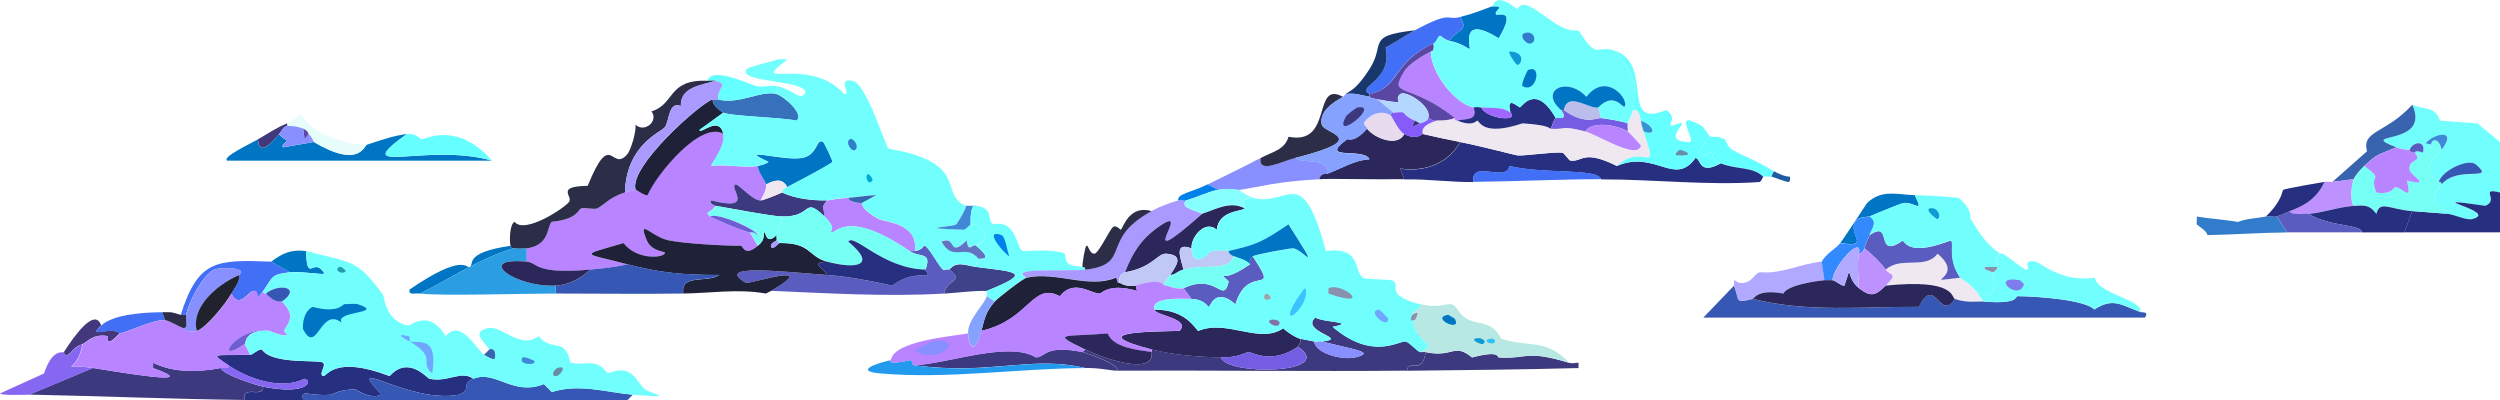 <?xml version="1.0" encoding="UTF-8"?><svg id="Layer_2" xmlns="http://www.w3.org/2000/svg" viewBox="0 0 251.58 40.3"><g id="Layer_1-2"><path d="m172.09,13.75c.07.04.82-.1,1.47.27.1.06.24.74.8,1.07,1.04.61,2.2.95,4.15,2.14l-.27.54c-.27.02-.54-.02-.8,0-1.14-1.06-2.54-.66-4.28-1.34-1.13-.44-.72-.98-.94-1.07-.16-.07-2.72,1.46-.13-1.61Z" fill="#6ff" stroke-width="0"/><path d="m180.12,17.77s.1.48-.13.54c-.2.04-1.65-.54-1.74-.54l.27-.54c.33.2,1.19.59,1.61.54Z" fill="#1f5b9e" stroke-width="0"/><path d="m228.03,21.78c.33-.06.77.08,1.07,0l1.07,1.61c-2.69.02-5.35.22-8.03.27-.06-.44-1.03-1-1.07-1.07-.05-.09.03-.49,0-.8,1.08.19,2.96.33,4.15.54.82-.33,1.88-.37,2.81-.54Z" fill="#327ccb" stroke-width="0"/><path d="m251.58,14.29c0,1.7,0,3.39,0,5.09-2.16-.53-.02.74-1.47,1.34-7.48-1.09,1.67.59-1.34,1.34-.6.15-1.8-.47-2.54-.54-.21-.94-2.42-.67-.54-2.94,1.63-1.97,5.54-.2,3.48-2.01-.77-.68-3.42.6-3.75,1.74-2.19-1.3-.1-2.73.27-3.21,1.67-2.16-.68-1.71-1.61-.67l.54.13c-.28.38-.28,1.61-.8.8.36-1.23-.96-1.2-1.34-.27-.36-.08-.57.02-1.34-.27-4.24-1.62,3.57,0,1.61-4.28,1.41.59,2.2.08,2.81,1.61l3.75.27,2.27,1.87Z" fill="#71fffd" stroke-width="0"/><path d="m251.58,19.37c0,1.34,0,2.68,0,4.01h-9.63l.8-2.14c1.16.1,2.31.17,3.48.27.74.06,1.94.68,2.54.54,3.01-.75-6.14-2.42,1.34-1.34,1.45-.6-.69-1.87,1.47-1.34Z" fill="#272f80" stroke-width="0"/><path d="m241.14,14.82c-1.73.77-1.87.57-3.21,1.87-.34.33-.91.94-1.07,1.34l-2.14.27,3.48-3.08c-.58-2.1,1.9-1.77,4.55-4.68,1.96,4.28-5.84,2.67-1.61,4.28Z" fill="#3863ae" stroke-width="0"/><path d="m236.86,18.03c-.22.54-.4,2.15,0,2.68-1.48.1-3.05.68-4.55.8-.84.07-1.93.09-1.87-.27,1.65-.61,2.75-1.38,3.48-2.94.26-.04.54.02.8,0l2.14-.27Z" fill="#bd92ff" stroke-width="0"/><path d="m233.92,18.3c-.73,1.57-1.83,2.33-3.48,2.94-.48.18-.75.39-1.34.54-.3.08-.74-.06-1.07,0,1.68-1.63,1.61-2.59,1.74-2.68.18-.11,3.57-.71,4.15-.8Z" fill="#272f80" stroke-width="0"/><path d="m245.69,15.09c-.37.48-2.45,1.91-.27,3.21.05.03.3-.06.27.27-1.88,2.28.32,2,.54,2.94-1.17-.1-2.32-.17-3.48-.27-2.35-.2-3.26-1.11-3.61.27-.69-.92-1.17-.87-2.27-.8-.4-.53-.22-2.13,0-2.68.16-.39.73-1.01,1.07-1.34,2.13,1.63.37.61,1.2,2.68,1.54.25,1.78-.53,1.87-.54.75-.07,1.79,1.7,1.2-.67,2.68.63.35-.49.27-1.07-.16-1.17,1.33-.71.54-1.74.04,0-.1-.32.8,0,.53.81.53-.42.8-.8.25-.9,1.01-.29,1.07.54Z" fill="#76fff4" stroke-width="0"/><path d="m242.48,15.09s-.21.17.54.27c.8,1.03-.7.57-.54,1.74.08.58,2.41,1.7-.27,1.07.59,2.37-.45.6-1.2.67-.1,0-.33.78-1.87.54-.83-2.07.92-1.05-1.2-2.68,1.35-1.3,1.48-1.1,3.21-1.87.77.29.98.19,1.34.27Z" fill="#b984ff" stroke-width="0"/><path d="m245.69,18.57c.03-.33-.22-.24-.27-.27.33-1.14,2.97-2.42,3.75-1.74,2.06,1.8-1.84.03-3.48,2.01Z" fill="#3657b4" stroke-width="0"/><path d="m245.69,15.09c-.06-.83-.82-1.43-1.07-.54l-.54-.13c.92-1.04,3.28-1.49,1.61.67Z" fill="#3f88d5" stroke-width="0"/><path d="m243.82,15.36c-.9-.32-.76,0-.8,0-.74-.1-.51-.26-.54-.27.38-.93,1.69-.96,1.34.27Z" fill="#5b5cc0" stroke-width="0"/><path d="m242.75,21.25l-.8,2.14c-1.43,0-2.85,0-4.28,0,.09-.81-3.29-.56-5.35-1.87,1.5-.12,3.07-.71,4.55-.8,1.1-.07,1.59-.11,2.27.8.35-1.38,1.26-.47,3.61-.27Z" fill="#272f80" stroke-width="0"/><path d="m232.31,21.51c2.07,1.32,5.44,1.06,5.35,1.87-.98,0-1.96,0-2.94,0-1.52.01-3.03-.01-4.55,0l-1.07-1.61c.58-.15.86-.36,1.34-.54-.05.36,1.03.34,1.87.27Z" fill="#5b5cc0" stroke-width="0"/><path d="m192.7,19.64c.98,2.01-.07.59-1.2.8-.18.03-3.03,1.18-3.35,1.34-.08.04-1,0-1.34.4-1.08,1.3,1.66,2.81-1.61,2.27.16-.18,2.56-3.81,2.68-4.01,1.48-1.44,3.1-.84,4.82-.8Z" fill="#0075c4" stroke-width="0"/><path d="m183.33,26.33l.27,1.87c-.98.08-3.72.49-4.15,1.34-2.6-.48-2.92.5-3.08.54-1.84.46-1.28.2-1.87-1.34-.04-.1.02-.35,0-.54.24.03.33.36.94.27,1.05-.16,1.12-1.08,1.74-1.07,2.17.18,4.05-.89,6.16-1.07Z" fill="#b1a9ff" stroke-width="0"/><path d="m188.15,21.78c.83.57.3,1.07,0,1.87-.21.56-.29.46-.54,1.34-.14.52-.53.5-.54.54.36-1.96-2.51,1.13-2.68,2.68-.27.02-.54-.02-.8,0l-.27-1.87c.41-.8,1.35-1.25,1.87-1.87,3.26.54.53-.97,1.61-2.27.33-.4,1.26-.36,1.34-.4Z" fill="#338aff" stroke-width="0"/><path d="m197.25,27.94c.06.09.78.39,1.61,1.34.27.31.45.84.8,1.07-.6-.05-1.7.18-2.94-.27-.36-.13.09-2.06-6.96-1.34,1.32-1.29.48-.93,0-1.61,1.55-1.39,3.99.04,5.22-1.61,3.05,2.53-2.21,2.96,2.27,2.41Z" fill="#efe8f0" stroke-width="0"/><path d="m197.25,27.94c-4.49.55.78.12-2.27-2.41-1.23,1.65-3.67.21-5.22,1.61-.47-.67-1.45-1.64-2.14-2.14.24-.88.33-.78.54-1.34,2.41-1.64.42,2.59,3.35.54.84,1.42,3.37.52,4.82,0,.38.3-.39,1.77.94,3.75Z" fill="#5b5cc0" stroke-width="0"/><path d="m198.32,22.05c.85,1.33,1.38,2.36,2.94,3.48-.8.86-.18.8-.27,1.34h-1.2c-.39.24.63.42.67.54.48,1.65.14,2.93-1.61,1.87-.83-.95-1.55-1.25-1.61-1.34-1.33-1.98-.55-3.45-.94-3.75-1.45.52-3.98,1.42-4.82,0-2.93,2.05-.93-2.18-3.35-.54.3-.81.83-1.3,0-1.87.32-.16,3.17-1.31,3.35-1.34,1.13-.21,2.18,1.21,1.2-.8,1.52.03,2.91.11,4.42.27,1.42,1.13,1.14,2.04,1.2,2.14Z" fill="#71fffd" stroke-width="0"/><path d="m194.17,20.98c.81-.22,1.24.83.8,1.07-.06.03-1.27-.88-.8-1.07Z" fill="#109ad5" stroke-width="0"/><path d="m176.37,30.08c5.6,1.4,11.08.76,16.73.8,1.6-3.3,2.07,1.55,3.61-.8,1.24.44,2.35.22,2.94.27,3.51.29,3.16-.53,3.35-.54,1.8,0,6.8.34,7.76,1.34,1.88-1.26,2.76-.42,4.68.27.02.03.89-.11.4.54h-44.43l3.08-3.21c.59,1.54.03,1.8,1.87,1.34Z" fill="#3657b4" stroke-width="0"/><path d="m187.08,29.01c1.24.97,1.7.68,2.68-.27,7.05-.72,6.6,1.21,6.96,1.34-1.54,2.35-2.01-2.5-3.61.8-5.64-.04-11.13.59-16.73-.8.16-.04.48-1.02,3.08-.54.43-.85,3.17-1.25,4.15-1.34.26-.02.54.02.8,0,.24-.02.91.63,1.2.54.84-2.54.06-.83,1.47.27Z" fill="#2b275a" stroke-width="0"/><path d="m189.76,27.13c.48.68,1.32.32,0,1.61-.98.95-1.43,1.23-2.68.27-.06-1.13-.22-2.36,0-3.48,0-.04.39-.02.54-.54.69.5,1.67,1.47,2.14,2.14Z" fill="#bd92ff" stroke-width="0"/><path d="m187.08,25.53c-.22,1.12-.06,2.35,0,3.48-1.41-1.09-.63-2.81-1.47-.27-.3.09-.96-.55-1.2-.54.17-1.54,3.03-4.64,2.68-2.68Z" fill="#b1a9ff" stroke-width="0"/><path d="m214.91,30.61c.61.43.4.53.54.8-1.92-.68-2.81-1.53-4.68-.27-.97-1-5.96-1.35-7.76-1.34-.18,0,.17.83-3.35.54-.35-.23-.53-.76-.8-1.07,1.75,1.06,2.08-.23,1.61-1.87.26-.03.49-.28.54-.54.09-.54-.53-.48.27-1.34.06.04.21-.04.27,0,.39.26,2.14,1.57,2.27,1.61.75.17-.56-1.09,1.07-.8.31.06,2.69,2.16,5.89,1.61.31,1.31,3.02,1.89,4.15,2.68Z" fill="#71fffd" stroke-width="0"/><path d="m201,26.87c-.04.26-.27.5-.54.54-.03-.12-1.06-.3-.67-.54h1.2Z" fill="#8a91ad" stroke-width="0"/><path d="m203.27,28.2s.41.37.4.4c-.5,1.83-3.6-.95-.4-.4Z" fill="#7f7deb" stroke-width="0"/><path d="m130.34,15.89c.96.68,3.38-.16,3.21,1.61-.13.05-.61-.13-.8.54-4.35.23-5.98.77-8.03,1.07-.29.04-.98-.22-2.14,0l-1.07-.54c1.78-.89,3.6-1.74,5.35-2.68-.28,1.64,2.08.35,3.48,0Z" fill="#888fff" stroke-width="0"/><path d="m146.93,1.71c.91,1.5-.27,1.13-1.07,2.41-.23-.04-.73-.35-.94-.54-.36.2-.3.63-.67.8-4.29,1.98-3.31,4.38-6.42,5.09-1.49-.74,2.34-1.28,1.61-4.68.99-.52,1.96-1.21,2.94-1.74,3.82-2.05,3.11-.95,4.55-1.34Z" fill="#416ff5" stroke-width="0"/><path d="m135.16,9.74c-.13.13-2.54,1.19-2.14,2.81.23.92,5.14,1.37-2.68,3.35-1.4.35-3.75,1.64-3.48,0,1.18-.63,2.42-.81,2.81-2.14,4.55.93,2.34-5.75,5.49-4.01Z" fill="#2b2e46" stroke-width="0"/><path d="m142.38,3.05c-.98.53-1.95,1.22-2.94,1.74.74,3.4-3.1,3.94-1.61,4.68v.27c-.81-.15-1.55-.42-2.41-.27.27-.29.94-.24,2.41-2.54,1.65-2.58-.44-3.31,4.55-3.88Z" fill="#17376d" stroke-width="0"/><path d="m162.72,16.7c3.84-1.65,5.81,2.13,7.9-.8.57.07.31,1.78,2.54.54,1.74.68,3.14.28,4.28,1.34-.03,0-.2.52-.4.54-5.28.36-10.65-.28-15.92-.27-.35-1.15-5.64-.48-9.23-1.34-.28,1.72-3.92-.72-3.61,1.61-2.28.02-4.62-.31-6.96-.27l-.4-1.07c2.67.39,4.93-.68,6.02-2.68,2.06.4,5.46,1.3,5.75,1.34.6.09,3.58-.38,4.55-.27.14.02.66.79.8.8,1.25.14,1.25-1.16,4.68.54Z" fill="#272f80" stroke-width="0"/><path d="m141.31,13.48c1.28.67,1.78-.02,1.87,0,1.23.29,2.5.56,3.75.8-1.09,2-3.35,3.06-6.02,2.68l.4,1.07c-2.86.05-7.3-.07-8.56,0,.19-.66.67-.49.8-.54,1.52-.57,2.72-1.37,4.28-1.47-.64-1.24-5.26.22-2.27-2.01.1-.07.7.43,2.01-1.07.76,1,3.11,1.88,3.75.54Z" fill="#2b275a" stroke-width="0"/><path d="m161.12,18.03c-4.26.01-8.57.23-12.85.27-.31-2.33,3.33.11,3.61-1.61,3.6.85,8.88.19,9.23,1.34Z" fill="#416ff5" stroke-width="0"/><path d="m165.13,12.15c.06.24-.05.09.27,1.07,1.6,4.86.05.99-2.68,3.48-3.44-1.7-3.43-.39-4.68-.54-.14-.02-.66-.79-.8-.8-.97-.11-3.95.35-4.55.27-.29-.04-3.69-.94-5.75-1.34-1.24-.24-2.52-.51-3.75-.8-.22-.78.72-1.11,1.34-1.34.19-.07,1.04.09,1.87-.27-.03.32.18.23.27.27,1.62.65,1.91-.02,2.01,0,.24.05.52,1.62,4.55.27,2.82.18,2.67.52,2.81.54,1.46.12,1.02-.38,3.48.27,1.2.32,5.21,2.89,5.62,1.47.03-.1-1.25-1.42-1.34-1.47.03-.25-.06-.57,0-.8.02-.07.46-.97.54-1.34.64-.14.69.61.8,1.07Z" fill="#efe8f0" stroke-width="0"/><path d="m148.27,10.81c.53,1.39-.78,1.1-1.61,1.34-.09-.03-.29.05-.27-.27-4.66-3.7-6.74-1.98-5.09-4.68.44-.72,1.87-1.6,2.68-2.01,0,2.09,2.4,5.22,4.28,5.62Z" fill="#b984ff" stroke-width="0"/><path d="m156.57,11.88c-.36.36-.27.66-.54,1.07-.14-.01,0-.35-2.81-.54-4.03,1.35-4.31-.22-4.55-.27-.1-.02-.39.65-2.01,0,.83-.24,2.13.05,1.61-1.34.04,0,.21-.07.8,0,.41,1.12,3.8,1.53,2.94.54-.51-1.85.83-.5.94-.54.23-.07,1.6-2.43,3.61,1.07Z" fill="#272f80" stroke-width="0"/><path d="m144.26,4.38c.13.93-.27.76-.27.8-.81.41-2.24,1.28-2.68,2.01-1.65,2.71.43.98,5.09,4.68-.83.35-1.68.2-1.87.27-.46.13-.61-.32-.8-.27.43-1.13-2.24-2.84-2.81-2.41-.88.66,1.16,1.14-2.27.54-1.03-.18-.76-.26-.8-.27v-.27c3.12-.7,2.13-3.1,6.42-5.09Z" fill="#5947a3" stroke-width="0"/><path d="m161.12,11.88c.45.05,2.24.33,2.68.54-.06.23.03.55,0,.8-.97-.59-3.53-1.12-4.28,0-2.46-.65-2.02-.14-3.48-.27.27-.41.17-.71.54-1.07.12-.12,1.3.34.54-.8.05.04.21-.04.27,0,2.14,1.55,3.3.75,3.75.8Z" fill="#745de3" stroke-width="0"/><path d="m160.85,10.81l.27,1.07c-.45-.05-1.61.75-3.75-.8.36-1.95,2.61-.03,3.48-.27Z" fill="#bbbdeb" stroke-width="0"/><path d="m150.15.64c1.53-.09.14.45.4.8.14.19,2.16-.75.27,2.41-4.04-2.48-2.72.99-2.94,1.07-.1.04-.76-.59-2.01-.8.8-1.28,1.98-.91,1.07-2.41,1.55-.41,1.83-.57,3.21-1.07Z" fill="#0075c4" stroke-width="0"/><path d="m162.72,5.19c1.54,2.44,2.19,2.89,1.61,5.89-.07.37-.52,1.27-.54,1.34-.44-.21-2.22-.49-2.68-.54l-.27-1.07c1.68-1.72,2.51.27,2.68-.13.34-.81-1.91-3.47-3.88-.94-1.97-2.12-4.84-.62-2.54,1.34.76,1.15-.42.69-.54.8-2.02-3.5-3.38-1.14-3.61-1.07-.11.03-1.44-1.32-.94.54-.93-.65-1.95-.41-2.94-.54-.59-.07-.76,0-.8,0-1.88-.4-4.27-3.53-4.28-5.62,0-.04.4.12.27-.8.37-.17.31-.61.67-.8.21.18.71.5.94.54,1.25.22,1.91.84,2.01.8.22-.08-1.1-3.55,2.94-1.07,1.89-3.16-.13-2.22-.27-2.41-.26-.35,1.13-.89-.4-.8.15-.05.23-1.57,2.54.27.97-1.78,3.79,2.54,6.16,2.14,2.1,3.28,1.7,1.22,3.88,2.14Z" fill="#71fffd" stroke-width="0"/><path d="m160.85,10.81c-.87.24-3.12-1.69-3.48.27-.06-.04-.22.04-.27,0-2.29-1.96.57-3.46,2.54-1.34,1.97-2.53,4.22.13,3.88.94-.17.41-1-1.59-2.68.13Z" fill="#0075c4" stroke-width="0"/><path d="m152.02,11.34c.86.99-2.53.58-2.94-.54,1,.12,2.02-.11,2.94.54Z" fill="#a166ff" stroke-width="0"/><path d="m153.76,7.06c1.46-.72.89,2.41-.54,1.61-.2-.11.46-1.57.54-1.61Z" fill="#0075c4" stroke-width="0"/><path d="m153.49,3.31c.95-.24,1.2.92.54,1.07-.48.11-1.27-.88-.54-1.07Z" fill="#327ccb" stroke-width="0"/><path d="m151.88,5.19c1.63-.02,1.3,1.32.8,1.34-.08,0-.87-1.07-.8-1.34Z" fill="#109ad5" stroke-width="0"/><path d="m170.75,12.41c.16.08.3.13.54.27.06.03.74,1.03.8,1.07-2.59,3.06-.03,1.53.13,1.61.21.09-.19.63.94,1.07-2.23,1.24-1.97-.47-2.54-.54-2.09,2.94-4.06-.84-7.9.8,2.72-2.49,4.28,1.38,2.68-3.48,1.32.53,1.11-.58-.27-1.07-.11-.46-.16-1.21-.8-1.07.58-3-.06-3.45-1.61-5.89,3.69,1.57.27,7.87,4.95,5.89,1.22.81.1,1.5.54,1.61,3.01-1.22-1.79,1.63,1.87,1.61.54-.25-1.65-3.12.67-1.87Z" fill="#6ff" stroke-width="0"/><path d="m165.4,13.22c-.32-.98-.21-.83-.27-1.07,1.38.49,1.58,1.6.27,1.07Z" fill="#3493d1" stroke-width="0"/><path d="m169.01,15.09c.13-.08,2.05.65-.27.54-.25-.05-.02-.36.27-.54Z" fill="#698da7" stroke-width="0"/><path d="m139.97,11.61c.1.06.76,1.57,1.34,1.87-.63,1.34-2.99.46-3.75-.54.11-.13-.45-.42-.27-.67.58-.8,1.7-1.28,2.68-.67Z" fill="#e8dbed" stroke-width="0"/><path d="m143.72,11.88s.18.23-.8.54c-.21-.04-.34-.18-.54-.27-1.64-.74-.51-1.01-2.14-.8l-1.61-1.34c3.43.6,1.39.12,2.27-.54.57-.43,3.24,1.28,2.81,2.41Z" fill="#b4d7ff" stroke-width="0"/><path d="m142.38,12.15c-.52.96.1.4.54.27.98-.3.76-.52.8-.54.2-.05.35.4.8.27-.62.22-1.56.56-1.34,1.34-.09-.02-.59.67-1.87,0-.58-.3-1.24-1.81-1.34-1.87-.03-.23.07-.24.27-.27,1.63-.2.5.07,2.14.8Z" fill="#855cfa" stroke-width="0"/><path d="m137.83,9.74s-.23.09.8.27l1.61,1.34c-.2.03-.3.04-.27.27-.97-.61-2.09-.13-2.68.67-.18.25.38.54.27.67-1.31,1.5-1.91,1-2.01,1.07-2.99,2.23,1.64.77,2.27,2.01-1.56.1-2.76.9-4.28,1.47.17-1.77-2.25-.92-3.21-1.61,7.82-1.97,2.9-2.43,2.68-3.35-.4-1.62,2.01-2.68,2.14-2.81.1-.09.17-.16.27-.27.86-.15,1.6.12,2.41.27Z" fill="#85a2ff" stroke-width="0"/><path d="m136.63,10.81c2.35-.34-2.6,3.61-1.2.94.13-.25,1.07-.92,1.2-.94Z" fill="#3d397f" stroke-width="0"/><path d="m163.79,13.22c.09.05,1.37,1.38,1.34,1.47-.41,1.42-4.42-1.16-5.62-1.47.76-1.12,3.31-.59,4.28,0Z" fill="#b984ff" stroke-width="0"/><path d="m142.92,12.41c-.43.13-1.06.69-.54-.27.2.09.33.23.54.27Z" fill="#3a3175" stroke-width="0"/><path d="m47.64,38.11c-1.34.54-.05,1.05-1.47,1.61-5.08.97-11.75-4.19-7.76,0-1.24.52-2.53-.54-2.68-.54-1.61.02-2.29.52-2.41.54-2.32.2-3.11-.67-2.81.54-1.96-.02-3.93.02-5.89,0-.3-1.61,1.91-.1,1.87-1.34,4.55.89,5.01-.63,4.15-.8-2.31,1.15-5.6.03-7.63-1.34-1.96-1.32-1.58-.98,2.14-1.07.27,0,.83-.58,1.2-.54,1.02,1.57,5.82.98,6.16,1.34.33.35-.5,1.14,0,1.34.33.13,1.03-2.17,6.69,0,1.89-2.13,3.78.22,4.01.27,1.95.39,3.16-.9,4.42,0Z" fill="#272f80" stroke-width="0"/><path d="m22.21,37.04c.21.65,3.53,1.73,4.28,1.87.03,1.23-2.18-.27-1.87,1.34-7.22-.09-14.45-.39-21.68-.54q3.21-1.34,6.42-2.68c2.6.41,11.35,1.93,6.02,0v-.54c2.06,1.04,4.59.97,6.82.54Z" fill="#3d397f" stroke-width="0"/><path d="m47.64,38.11c2.24-.9,3.96,1.79,7.09.54l.8.8c2.78-.88,5.44.03,8.16.27l-.54.54c-3.11.12-6.25-.03-9.37,0-7.75.07-15.53.07-23.28,0-.3-1.2.49-.34,2.81-.54.12-.01.8-.51,2.41-.54.14,0,1.44,1.06,2.68.54-3.98-4.19,2.69.97,7.76,0,1.42-.56.13-1.07,1.47-1.61Z" fill="#3657b4" stroke-width="0"/><path d="m27.3,26.33l1.87,1.07c-1.95.24-1.67.45-2.68,1.87-1.04,1.47-.22,0-.94,0-.55,0-1.47,1.9-2.27.27.32-.59.85-1.15.8-1.87.94-.79-2-.79-2.54-.54-1.13.53-2.61,3.35-2.81,4.55-.17-.02-.4.04-.54,0,1.77-5.56,3.57-5.55,9.1-5.35Z" fill="#416ff5" stroke-width="0"/><path d="m8.3,34.63c-.62,3.32-2.74,1.81,1.07,2.41q-3.21,1.34-6.42,2.68c-.4,0-2.92.1-2.94-.13l4.42-2.01c.83-2.53,1.87-2.06,2.01-2.14.02-.01.06.48.4.27.52-.31.46-.69,1.47-1.07Z" fill="#8567f2" stroke-width="0"/><path d="m16.33,31.42l.27.8c-1.21-.07-3.31,1.03-4.55,1.34-.75-.81-3.42.64-1.87-.8,1.25-1.17,4.48-1.33,6.16-1.34Z" fill="#416ff5" stroke-width="0"/><path d="m30.78,25.26c.16,3.46.74.42,1.87,2.27-.08.16-2.45-.26-3.48-.13l-1.87-1.07c1.12-.86,2.05-1.25,3.48-1.07Z" fill="#0075c4" stroke-width="0"/><path d="m10.17,32.75c-1.54,1.44,1.12,0,1.87.8-.09.02-1.39,1.64-1.2.27-1.55-.26-2.04.62-2.54.8-1.02.38-.95.76-1.47,1.07-.34.21-.38-.28-.4-.27,1.09-1.68,3.1-4.5,3.75-2.68Z" fill="#44387c" stroke-width="0"/><path d="m26.5,29.27c-.03.33.25.25.27.27,1.04,1.12,1.54.74,1.61.8,1.18,1.22.91,1.85.27,2.81-.17.25.29.52.27.54-.3.28-1.78-.39-1.87-.4-3.27-.47-5.73,3.61-2.41,1.34l.54,1.07c-3.72.1-4.1-.25-2.14,1.07,0,.44-.44.2-.8.27-2.23.43-4.76.5-6.82-.54v.54c5.33,1.93-3.42.41-6.02,0-3.81-.6-1.69.91-1.07-2.41.5-.19.99-1.07,2.54-.8-.19,1.37,1.12-.25,1.2-.27,1.24-.31,3.34-1.41,4.55-1.34.43.02,1.51.74,1.87.8.07.01.31.56,1.34.27.93-.27,2.97-2.82,3.48-3.75.81,1.63,1.73-.27,2.27-.27.71,0-.1,1.47.94,0Z" fill="#b984ff" stroke-width="0"/><path d="m27.03,33.29c-2.44-.14-2.28,1.25-2.41,1.34-3.32,2.27-.86-1.81,2.41-1.34Z" fill="#705dd4" stroke-width="0"/><path d="m48.71,35.7c.18.12.96.57,1.07.4.2-1.24-.51-.89-.54-.94-.5-.76-1.87-1.76-.13-2.14,1.41-.31,3.26,2.23,5.09.8,1.32,1.67,2.68.03,3.21,2.68,1.6.36,2.51-.57,3.75,1.07,2.6-1.02,2.82.88,3.75,1.61.56.44,3.5.94-1.2.54-2.72-.23-5.38-1.14-8.16-.27l-.8-.8c-3.14,1.25-4.85-1.43-7.09-.54-1.26-.9-2.47.39-4.42,0-.23-.05-2.12-2.39-4.01-.27-5.66-2.17-6.36.13-6.69,0-.5-.2.33-.99,0-1.34-.33-.35-5.14.23-6.16-1.34-.38-.04-.94.53-1.2.54l-.54-1.07c.12-.09-.03-1.48,2.41-1.34.09.01,1.57.68,1.87.4.02-.02-.43-.29-.27-.54.64-.96.92-1.59-.27-2.81,2.05-1.41-.27-1.9-1.61-.8-.01-.01-.3.06-.27-.27,1.01-1.43.72-1.64,2.68-1.87,1.03-.12,3.4.3,3.48.13-1.13-1.85-1.71,1.19-1.87-2.27,4.52,1.2,5.11.73,7.76,4.42.13.18.22,2.67,2.54,3.08.23.04,2.08-1.75,3.75,1.07,1.54-1.83,3.06,1.32,3.88,1.87Z" fill="#71fffd" stroke-width="0"/><path d="m48.71,35.7l.54-.54s.74-.3.54.94c-.11.17-.89-.28-1.07-.4Z" fill="#3863ae" stroke-width="0"/><path d="m34.66,30.61c.41-.02,1.15-.06,1.34,0,2.92.97-2.4.63-1.61,1.87-2.15-1.7-2.48,3.34-3.88.67-.06-.12-.11-1.72.94-2.27,2.61.69,3.04-.26,3.21-.27Z" fill="#0075c4" stroke-width="0"/><path d="m41.22,34.36c.98.19,2.89-.57,2.27,3.21-1.39-1.2.62-1.48-2.27-3.21Z" fill="#71a6ff" stroke-width="0"/><path d="m28.37,30.34c-.06-.06-.57.32-1.61-.8,1.34-1.1,3.65-.6,1.61.8Z" fill="#3657b4" stroke-width="0"/><path d="m52.59,35.97c.24-.1,1.18.29,1.2.4.1.44-1.74.33-1.2-.4Z" fill="#3f88d5" stroke-width="0"/><path d="m56.07,37.04c1.19-.42.2,1.01-.27.8-.37-.16.07-.73.27-.8Z" fill="#698da7" stroke-width="0"/><path d="m41.22,34.36c-.28-.17-1.76-.9-.13-.54.23.05.11.53.13.54Z" fill="#71a6ff" stroke-width="0"/><path d="m34.12,26.87c.22-.14.69.37.67.4-.2.44-1.27-.04-.67-.4Z" fill="#269baf" stroke-width="0"/><path d="m26.5,38.91c-.75-.15-4.07-1.22-4.28-1.87.37-.07.81.17.8-.27,2.03,1.37,5.32,2.49,7.63,1.34.86.17.4,1.7-4.15.8Z" fill="#8567f2" stroke-width="0"/><path d="m24.09,27.67c-2.14.9-4.89,3.19-4.28,5.62-1.03.29-1.27-.26-1.34-.27.49,0,.16-.73.27-1.34.2-1.2,1.68-4.02,2.81-4.55.54-.25,3.49-.26,2.54.54Z" fill="#888fff" stroke-width="0"/><path d="m23.28,29.54c-.51.93-2.55,3.48-3.48,3.75-.61-2.43,2.14-4.72,4.28-5.62.05.72-.48,1.29-.8,1.87Z" fill="#20222e" stroke-width="0"/><path d="m51.65,24.99c-3.41,1.04-6.08,2.89-9.37,4.55-.59-.07-1.16.22-1.07-.4,5.34-3.66,5.7-2.17,6.02-2.27.61-.2-.76-1.41,4.15-2.14.11.26.09.18.27.27Z" fill="#0075c4" stroke-width="0"/><path d="m18.2,31.68c.13.04.36-.02.54,0-.1.61.23,1.33-.27,1.34-.36-.07-1.44-.78-1.87-.8l-.27-.8c1.06,0,.77-.06,1.87.27Z" fill="#2b2e46" stroke-width="0"/><path d="m31.58,14.29c4.58,2.73,5.06.36,5.35.27,1.29-.41,2.66-.92,4.01-1.07-6.07,4.36,2.07.81,8.56,2.68h-26.63c-.59-.35,2.35-1.72,3.08-2.14.11,1.88,1.51.18,2.14-.54.26.41.79.62.8.67.03.1-.73.46-.4.67l3.08-.54Z" fill="#0075c4" stroke-width="0"/><path d="m49.51,16.16c-6.5-1.87-14.64,1.68-8.56-2.68.87-.1,1.39.54,1.47.54.4,0,3.57-1.85,7.09,2.14Z" fill="#6ff" stroke-width="0"/><path d="m36.93,14.55c-.29.09-.78,2.46-5.35-.27-.04-.02-.15-.52-.54-.8-.03-.02-.02-.3-.54-.54-.43-.2-1.12-.3-1.61-.27v-.27c.82-.33,1.18-.87,1.47-.8,1.17,1.93,4.42,2.98,6.56,2.94Z" fill="#e7fdfb" stroke-width="0"/><path d="m28.9,12.41v.27c-.43.07-.57.54-.8.8-.63.71-2.03,2.42-2.14.54,1-.58,1.85-1.17,2.94-1.61Z" fill="#44387c" stroke-width="0"/><path d="m30.51,12.95l.13,1.07.4-.54c.38.29.49.78.54.8l-3.08.54c-.33-.2.43-.56.4-.67-.01-.05-.55-.26-.8-.67.23-.26.37-.73.8-.8.48-.03,1.18.07,1.61.27Z" fill="#888fff" stroke-width="0"/><path d="m31.05,13.48l-.4.54-.13-1.07c.51.24.5.51.54.54Z" fill="#5947a3" stroke-width="0"/><path d="m72.8,13.48c.28,1.24-1.36,3.15-1.2,3.21,1.38-.19,3.47.26,4.68,0-.04.62.75,1.45.8,1.87.08.65-.29,1.07-.54,1.61-.79.06-2.27-1.75-2.54-1.61-.67.36,2.06,2.73-2.41,1.61-.31.31.42.51.4.54-.46.82-1.18.47-.54,1.07.16.15,3.47,1.56,4.01,1.61l.8,1.34c-1.37,1.16-1.49,0-1.74,0-1.75.01-5.73-.23-7.23-.54-1.74-.36-3.14-2.31-2.27-.13.36.9,1.02,1.11,1.87,1.34.1.57-2.79.86-4.15-.94-4.56,1.34-4.14.95.4,2.14-1.17.28-2.56.43-3.75.54-5.68.51-5.24-.7-6.42-.8v-1.34c2.41-.34,2.03-2.27,2.54-2.68,2.55-.24,2.62-1.19,2.94-1.34.28-.13,1.28.13,1.61,0,.52-.21,1.33-1.19,2.81-1.61.3-.08.77-.21,1.07-.27.06-.01.95.64,1.2.54.89-2.1,5.37-7.53,7.63-6.16Z" fill="#b984ff" stroke-width="0"/><path d="m95.55,27.13c1.61,1.22-.24.85-.54,2.41-5.7.34-11.68-.03-17.4-.27,5.08-3.03-2.04-.71-2.54-.8-3.25-1.92,3.31-1.17,8.16-.8,2.26.17,4.41.6,6.56,1.07,1.72-1.3,3.32-.98,3.48-1.07.32-.17-.21-.31-.13-.54.65-1.86-.57-1.17-1.61-1.87.18,0,.36.02.54,0,.74-.07.87-.54.94-.54.45.07,1.33,1.87,1.87,2.41.08.08.58-.07.67,0Z" fill="#5b5cc0" stroke-width="0"/><path d="m72.8,11.34l-2.41,1.74c.11.5,1.98-1.51,2.41.4-2.26-1.37-6.74,4.06-7.63,6.16-.26.11-1.14-.55-1.2-.54-.78-2.28,6.66-8.85,7.76-9.1-.11.5.76,1.2,1.07,1.34Z" fill="#1f2139" stroke-width="0"/><path d="m85.38,19.91c.13.54,1.27.49,1.34.54.1.07-.2.55,1.74,1.61.48.26,4.04.39,3.61,3.21-.18.02-.36,0-.54,0-6.32-4.33-7.51-1.67-7.9-1.87-.29-.16.76-.25-.67-1.61-.02-.91-.42-.84.27-1.61.14,0,.82-.19,2.14-.27Z" fill="#b984ff" stroke-width="0"/><path d="m76.54,20.17c.3-.02,1.79-.63,2.14-.8,1.41.64,3.03.82,4.55.8-.69.76-.29.69-.27,1.61-2.2-2.09-1.11.09-4.28,0-1.2-.03-5.04-.8-6.69-1.07.02-.03-.71-.22-.4-.54,4.47,1.13,1.74-1.25,2.41-1.61.27-.14,1.75,1.67,2.54,1.61Z" fill="#3d397f" stroke-width="0"/><path d="m79.22,18.84c-.47-.99-1.37-.69-2.14-.27-.05-.42-.84-1.25-.8-1.87.39-.09.74-.17,1.07-.4-3.45-1.59,1.44-.07,3.35-.4,1.66-.29,1.41-2.04,2.14-1.61.1.06.99,1.91.94,2.01-.12.23-3.93,2.21-4.55,2.54Z" fill="#0075c4" stroke-width="0"/><path d="m78.15,9.47c.77.24,2.83,2.02,2.01,2.68-1.49-.34-6.54-.44-7.36-.8-.31-.14-1.18-.84-1.07-1.34h.54c2.04.55,4.43-.98,5.89-.54Z" fill="#3871bb" stroke-width="0"/><path d="m98.22,26.87c4.18.52,5.73.53,1.07,2.41-1.44-.04-2.85.18-4.28.27.3-1.56,2.14-1.18.54-2.41.68-.93,1.75-.38,2.68-.27Z" fill="#3e4288" stroke-width="0"/><path d="m78.15,8.67v.8c-1.45-.44-3.84,1.09-5.89.54-.07-1.29,1.18-1.47-.27-1.87-.19-.05-.54.01-.8,0,.39-1.55,4.39.42,4.95.54.57.12,1.45-.12,2.01,0Z" fill="#6ff" stroke-width="0"/><path d="m79.22,18.84c-.51.27-.5.52-.54.54-.35.18-1.84.78-2.14.8.25-.54.61-.95.54-1.61.77-.42,1.67-.72,2.14.27Z" fill="#efe8f0" stroke-width="0"/><path d="m79.22,5.99c-4.11,3.19,2.09-.54,5.75,3.48.79.15-.85-1.67.8-1.34,1.35.27,2.96,5.48,3.61,6.82,8.27,1.42,5.05,4.5,7.76,5.75.29-.06-.75,1.72-.94,1.87-.31.26-4.61.37.8.54.13,0,.63-.54.67-.54,1.31.06,2.26,1.36.54,2.14-.31-.27-.79.85-.94-.54-1.93,1.88-.98-.56-2.54.13,1.23,2.16,2.38.08,3.75,1.74-.11.09-.33.56-.27.8-.93-.11-2-.66-2.68.27-.09-.07-.59.08-.67,0-.55-.54-1.42-2.34-1.87-2.41-.07,0-.2.47-.94.54.43-2.82-3.14-2.95-3.61-3.21-1.93-1.06-1.64-1.54-1.74-1.61l1.47-.8c-.91.02-1.91.22-2.81.27-1.32.07-2,.27-2.14.27-1.52.02-3.14-.16-4.55-.8.03-.02.03-.26.54-.54.62-.33,4.43-2.31,4.55-2.54.05-.1-.84-1.95-.94-2.01-.73-.44-.48,1.32-2.14,1.61-1.91.33-6.79-1.18-3.35.4-.33.24-.68.32-1.07.4-1.22.26-3.3-.19-4.68,0-.16-.07,1.48-1.98,1.2-3.21-.43-1.91-2.3.1-2.41-.4l2.41-1.74c.82.37,5.87.47,7.36.8.82-.66-1.24-2.44-2.01-2.68v-.8c1.88.41,2.35,1.6,2.94.67-.02-1.32-7.08-.98-5.89-2.41.11-.13,3.05-.91,3.21-.94.26-.04.54.01.8,0Z" fill="#71fffd" stroke-width="0"/><path d="m98.22,20.71c-.52-.28-.58,1.34-.54,1.87-.04,0-.54.54-.67.54-5.41-.17-1.12-.28-.8-.54.18-.15,1.23-1.93.94-1.87h1.07Z" fill="#3f88d5" stroke-width="0"/><path d="m98.22,24.72c1.91,1.61.36,1.26.27,1.34-1.37-1.66-2.52.42-3.75-1.74,1.57-.69.62,1.74,2.54-.13.15,1.38.62.27.94.54Z" fill="#6273c1" stroke-width="0"/><path d="m86.71,20.44c-.06-.04-1.21,0-1.34-.54.9-.05,1.9-.24,2.81-.27l-1.47.8Z" fill="#3863ae" stroke-width="0"/><path d="m85.51,14.02c.39-.23,1,.8.54,1.07-.39.23-1-.8-.54-1.07Z" fill="#327ccb" stroke-width="0"/><path d="m87.38,17.5s.54.45.4.67c-.38.6-.84-.48-.4-.67Z" fill="#00a9d9" stroke-width="0"/><path d="m98.22,20.71c1.86.2,1.04,1.49,1.74,1.87,2.33-.54,2.34,2.43,2.94,2.68.2.08,2.93-.3,4.28.27.07,1.31.6,1.15,1.74,1.34.2.03.3.03.27.27-1.99.22-7.82-.25-5.89.8-.35.08-2.83,1.98-3.21,2.41l-.8-.54c.01-.18,0-.36,0-.54,4.66-1.87,3.11-1.89-1.07-2.41-.06-.24.16-.71.27-.8.09-.08,1.65.27-.27-1.34,1.73-.78.77-2.08-.54-2.14-.04-.54.01-2.15.54-1.87Z" fill="#71fffd" stroke-width="0"/><path d="m100.77,23.65c.41.14.58,1.64.8,2.14-.58-.33-2.67-2.8-.8-2.14Z" fill="#0080e9" stroke-width="0"/><path d="m76.28,24.72c.92-.77.38-1.22.67-1.34.1-.04.14,1.35,1.2.27-.04.14.04.39,0,.54-.01.04-.73.29-.54.67.19.31.76-.4.8-.4,3.25-.05,2.84,1.34,4.82,1.87-1.85.13-.27.61,0,1.34-4.85-.37-11.41-1.12-8.16.8.5.09,7.63-2.22,2.54.8-.03.02-.49.25-.54.27-2.78-.5-5.53-.04-8.3,0-.34-2.03,2.48-1.03,3.61-1.87-3.48.02-5.98-.21-9.23-1.07-4.54-1.2-4.96-.8-.4-2.14,1.36,1.79,4.25,1.5,4.15.94-.85-.23-1.52-.43-1.87-1.34-.86-2.18.53-.23,2.27.13,1.49.31,5.47.55,7.23.54.25,0,.37,1.16,1.74,0Z" fill="#1f2139" stroke-width="0"/><path d="m71.19,8.13c.26.01.61-.05.8,0-1.31.45-3.54.57-3.48,2.54-1.26-.53-1.14,1.56-1.61,2.14-.41.5-3.89,1.78-4.01,6.56-1.48.42-2.29,1.4-2.81,1.61-.32.13-1.32-.13-1.61,0-.32.15-.4,1.1-2.94,1.34-.52.41-.13,2.34-2.54,2.68-.26.04-1.26.04-1.34,0-.18-.09-.16,0-.27-.27-.11-.25-.14-2.13.4-2.41,1,1.29,5.06-1.4,5.49-2.01.41-.58-1.41-1.55,1.87-1.61,2.39-5.87,2.36-1.24,4.01-3.21.33-.4.9-2.26.8-2.94.9.85,2.36-.36,1.61-1.34,2.38-.72,1.61-3.25,5.62-3.08Z" fill="#2b2e46" stroke-width="0"/><path d="m68.78,29.54c-4.28.06-8.57,0-12.85,0v-.8c1.4-.07,2.46-.72,3.48-1.61,1.19-.11,2.58-.25,3.75-.54,3.25.86,5.75,1.09,9.23,1.07-1.14.84-3.95-.16-3.61,1.87Z" fill="#3657b4" stroke-width="0"/><path d="m52.99,24.99v1.34c-5.3-.48-1.2,2.62,2.94,2.41v.8c-3.6,0-11.42.26-13.65,0,3.29-1.66,5.96-3.51,9.37-4.55.08.04,1.08.04,1.34,0Z" fill="#2a9de3" stroke-width="0"/><path d="m72.26,10h-.54c-1.11.25-8.54,6.82-7.76,9.1-.3.06-.78.18-1.07.27.13-4.78,3.61-6.05,4.01-6.56.47-.58.35-2.67,1.61-2.14-.06-1.97,2.17-2.1,3.48-2.54,1.44.4.2.58.27,1.87Z" fill="#a9f" stroke-width="0"/><path d="m78.69,21.78c-.11.64-.34,1.25-.54,1.87-1.06,1.08-1.11-.31-1.2-.27-.29.11.25.56-.67,1.34l-.8-1.34c.29.02.45-.06.67.27.43-.31-3.8-2.3-4.68-1.87-.65-.6.08-.25.54-1.07,1.65.27,5.49,1.04,6.69,1.07Z" fill="#76fff4" stroke-width="0"/><path d="m52.99,26.33c1.19.11.74,1.31,6.42.8-1.02.88-2.08,1.53-3.48,1.61-4.14.21-8.24-2.89-2.94-2.41Z" fill="#2b275a" stroke-width="0"/><path d="m75.47,23.39c-.55-.05-3.86-1.46-4.01-1.61.89-.43,5.11,1.56,4.68,1.87-.21-.33-.38-.24-.67-.27Z" fill="#705dd4" stroke-width="0"/><path d="m82.97,21.78c1.43,1.36.38,1.45.67,1.61.39.21,1.58-2.46,7.9,1.87,1.03.71,2.25.02,1.61,1.87-4.33-.1-7.21-3.7-7.76-2.81,2.99,2.47.72,2.78-2.14,2.01-1.98-.53-1.57-1.93-4.82-1.87l-.27-.27c.04-.15-.04-.4,0-.54.19-.62.43-1.23.54-1.87,3.17.09,2.09-2.09,4.28,0Z" fill="#76fff4" stroke-width="0"/><path d="m93.14,27.13c-.08.22.45.36.13.54-.16.09-1.76-.23-3.48,1.07-2.15-.47-4.29-.9-6.56-1.07-.27-.73-1.85-1.21,0-1.34,2.86.77,5.13.46,2.14-2.01.55-.89,3.44,2.71,7.76,2.81Z" fill="#272f80" stroke-width="0"/><path d="m78.42,24.46s-.61.71-.8.4c-.2-.38.52-.63.54-.67l.27.27Z" fill="#a69fff" stroke-width="0"/><path d="m118.56,20.17c.21-.07.58.06.8,0-.64.72.69.91,1.61,1.34-7.55,6.69-.54-1.43-4.42,1.34-1.8,1.28-2.59,2.64-3.35,4.55-.02.06-.7.09-.54,1.07-.4-.02-.17-.38-.4-.54-2.69,1.15-6.02-.67-8.97,0-1.94-1.05,3.9-.59,5.89-.8,4.79-.52,1.41-3.05,6.69-5.89,1.01-.54,1.62-.72,2.68-1.07Z" fill="#a9f" stroke-width="0"/><path d="m115.89,21.25c-5.28,2.84-1.9,5.36-6.69,5.89.03-.24-.07-.24-.27-.27-.03-.38.26-2.05.4-2.14.19-.12.3.82.8.8.42-.01,1.48-2.33,1.87-2.68.3-.26.77.3.8.27.18-.15.86-2.57,3.08-1.87Z" fill="#2b2e46" stroke-width="0"/><path d="m122.58,19.1c-1.01.2-2.21.77-3.21,1.07-.22.06-.6-.07-.8,0-.15-.67,1.34-.81,2.94-1.61l1.07.54Z" fill="#0080e9" stroke-width="0"/><path d="m124.72,19.1c.1.24,1.26.78,1.34.8-1.65.19-.6.87-.8,1.07-1.49-.77-2.88.09-4.28.54-.91-.43-2.24-.62-1.61-1.34,1.01-.3,2.2-.87,3.21-1.07,1.16-.22,1.85.04,2.14,0Z" fill="#8ff" stroke-width="0"/><path d="m112.68,28.47c.13,0,.54.43,1.61.27l.13.54c-2.8-.83-3.55.26-3.75.27-.84.03-2.63-1.53-4.01.27-2.76-1.49-3.03,2.37-7.9,3.48.33-1.26.44-1.93,1.34-2.94.38-.43,2.86-2.33,3.21-2.41,2.95-.67,6.27,1.15,8.97,0,.23.16,0,.52.4.54Z" fill="#1f2139" stroke-width="0"/><path d="m100.1,30.34c-.9,1.01-1.01,1.68-1.34,2.94-.58,2.25-1.22,1.91-1.34.27-.1-1.38,1.82-3.12,1.87-3.75l.8.54Z" fill="#85a2ff" stroke-width="0"/><path d="m125.25,20.98c-.3.31-2.61.17-2.81,2.14-1.17-1.05-2.64.75-2.54,1.87-1.79-.67-1.11.94-.8,2.14-.72.18-.77.53-1.34.54.57-.89,1.47-2-.4-2.14-.87-.07-1.34,1.4-4.15,1.87.75-1.91,1.55-3.27,3.35-4.55,3.88-2.76-3.14,5.35,4.42-1.34,1.4-.44,2.79-1.31,4.28-.54Z" fill="#2b275a" stroke-width="0"/><path d="m117.76,27.67c-.22.35-.59.6-.54,1.07-.26-.01-.18-.84-2.94,0-1.07.16-1.48-.26-1.61-.27-.16-.98.51-1.01.54-1.07,2.81-.48,3.28-1.94,4.15-1.87,1.87.14.98,1.25.4,2.14Z" fill="#c0c8f6" stroke-width="0"/><path d="m142.92,35.43c.16.03.37-.03.54,0-.3,2.4-1.78.62-1.87,1.87-9.72.09-19.45-.04-29.17,0,.34-.6-3.09-1.8-3.48-1.87l.27-.27c2.92,1.36,6.99,2.42,6.69.27v-.27c2.21.57,4.71.76,6.96.8.51,1.87,11.76,1.69,7.76-1.07.03-.02.34-.52.27-.8.45.1.91.17,1.34.27.27,1.37,3.1,1.87,4.15,1.61,2.13-.54-.06-.75-3.35-1.61,2.89-.29-2.24-.96-.67-2.41.84.52,4.27.43,1.74.94,4.04,3.42,6.64,1.38,7.36,1.47.55.21,1.13,1,1.47,1.07Z" fill="#3d397f" stroke-width="0"/><path d="m108.93,35.43c.39.08,3.82,1.27,3.48,1.87-.72,0-1.59-.28-3.21-.27-5.51-1.29-9.52.76-17.13-.27,3.61-.26,9.52-2.45,12.18-.8,1-.02.88-1.3,4.68-.54Z" fill="#3d397f" stroke-width="0"/><path d="m157.91,36.5c.43.13.51,0,.94,0v.54c-5.76.15-11.5.21-17.26.27.1-1.26,1.57.53,1.87-1.87,2.8.6,2.83-.98,4.68.54,2.85-.76,2.53,0,2.68,0,2.89.19,2.64-.82,7.09.54Z" fill="#3d397f" stroke-width="0"/><path d="m89.66,36.23c.14-.03-.79.59,2.01,0,.23.18,0,.48.4.54,7.61,1.03,11.62-1.02,17.13.27-6.79.03-13.82,1.13-20.61.54-2.83-.25-.12-1.1,1.07-1.34Z" fill="#229aee" stroke-width="0"/><path d="m130.88,34.09c.07.28-.23.78-.27.8-2.63,1.84-4.69.52-4.95.54-.34.02-.99.57-2.81.54-2.25-.05-4.75-.23-6.96-.8-6.72-1.75-.6-1.78,2.81-1.87,1.18-1.22-2.39-1.53-2.54-2.14,3.26-.03,4.17,2.05,4.42,2.14,2.91-1.21,6.18,1.39,8.56-.27.35.39,1.31.98,1.74,1.07Z" fill="#2b275a" stroke-width="0"/><path d="m119.9,30.08l-.8-1.07c3.36-1.62,3.97,1.71,4.55-.67.01-.05-.56-.5-.54-.54.09-.13.5.31,2.68-1.2.06-.04-.21-.41.27-.8,2.83,4.27-.45.55-1.74,4.82-2.07-1.78-2.51.24-2.68.27-.09.01-.44-.79-1.74-.8Z" fill="#5b5cc0" stroke-width="0"/><path d="m119.9,24.99c.2,2.31,1.87.29,2.01.27,1.25-.17,1.65.02,1.74,0,.03.31.29.43.54.54-.73,1.6-2.63.71-5.09,1.34-.31-1.2-.98-2.82.8-2.14Z" fill="#c0c8f6" stroke-width="0"/><path d="m133.02,34.36c3.29.86,5.48,1.06,3.35,1.61-1.04.27-3.88-.24-4.15-1.61.24.05.57-.06.8,0Z" fill="#888fff" stroke-width="0"/><path d="m142.92,30.61c.03.82-.36.12-.8,1.07-.43.92.26.44.27.54.03.37-.44-.11.27,1.34.18.36.22.18.27.27.41.73,1.57.96,0,1.61-.34-.07-.92-.86-1.47-1.07-.72-.09-3.32,1.95-7.36-1.47,2.53-.51-.9-.42-1.74-.94-1.57,1.45,3.55,2.12.67,2.41-.23-.06-.56.05-.8,0-.43-.1-.89-.17-1.34-.27-.43-.09-1.39-.68-1.74-1.07-2.39,1.65-5.66-.94-8.56.27-.24-.09-1.15-2.18-4.42-2.14-.34-1.36,3.07-1.08,3.75-1.07,1.3.01,1.64.82,1.74.8.16-.02.61-2.05,2.68-.27,1.29-4.27,4.57-.54,1.74-4.82.21-.17,3.89-.86,4.15-.8,1.04.23,2.87,2.92-.54-2.41-2.63,1.74-3.08,1.99-6.02,2.68-.08.02-.49-.17-1.74,0-.14.02-1.8,2.05-2.01-.27-.1-1.12,1.37-2.92,2.54-1.87.2-1.97,2.51-1.83,2.81-2.14.2-.21-.85-.88.8-1.07,3.62.94,4.91-3.75,7.36,5.35,3.62-.52,2.79,2.13,3.75,2.68.31.18,2.78.18,2.94.27.98.49-.97,1.44,2.81,2.41Z" fill="#71fffd" stroke-width="0"/><path d="m126.06,25.8c-.48.39-.21.76-.27.8-.47-.49-1.04-.56-1.61-.8-.25-.11-.51-.23-.54-.54,2.94-.68,3.39-.93,6.02-2.68,3.41,5.33,1.58,2.64.54,2.41-.25-.06-3.94.63-4.15.8Z" fill="#0075c4" stroke-width="0"/><path d="m133.69,29.01c1.28-.7,4.73,2.16,0,.54v-.54Z" fill="#8a91ad" stroke-width="0"/><path d="m131.28,29.01c.35.17.02,1.2-.13,1.47-1.06,1.89-2.44,1.95.13-1.47Z" fill="#3bc3ff" stroke-width="0"/><path d="m138.77,31.15c.07,0,.94.87.94.94,0,1.1-2.27-.78-.94-.94Z" fill="#71a6ff" stroke-width="0"/><path d="m127.8,32.22c.28-.14,1.13-.03.94.4-.22.48-1.36-.19-.94-.4Z" fill="#7e72a8" stroke-width="0"/><path d="m127.53,29.54s.54.39.27.54c-.69.36-.77-.48-.27-.54Z" fill="#a4a3a7" stroke-width="0"/><path d="m146.67,31.15c1.35,2.09,3.18.54,4.42,2.94,2.91.93,4.42-.09,6.82,2.41-4.46-1.35-4.21-.35-7.09-.54-.15,0,.17-.76-2.68,0-1.85-1.51-1.89.06-4.68-.54-.16-.03-.37.03-.54,0,1.57-.65.41-.88,0-1.61l-.27-.27c-.71-1.45-.23-.97-.27-1.34.36-.57.46-1.01-.27-.54.44-.95.84-.25.8-1.07,2.57.65,3-.65,3.75.54Z" fill="#b8e8e3" stroke-width="0"/><path d="m142.38,32.22c0-.1-.7.39-.27-.54.73-.48.62-.04.27.54Z" fill="#8a91ad" stroke-width="0"/><path d="m142.92,33.82c-.05-.09-.09.09-.27-.27l.27.27Z" fill="#8a8abb" stroke-width="0"/><path d="m145.73,31.68s.65.37.67.4c.79,1.44-2.55-.08-.67-.4Z" fill="#0075c4" stroke-width="0"/><path d="m148.41,34.09c.6-.25,1.34.24.8.54-.12.06-1.17-.38-.8-.54Z" fill="#109ad5" stroke-width="0"/><path d="m150.01,34.09c.17-.02.35-.03.4.13.23.77-1.61.03-.4-.13Z" fill="#31c1fa" stroke-width="0"/><path d="m125.79,26.6c-2.18,1.51-2.59,1.08-2.68,1.2-.02.03.55.49.54.54-.58,2.37-1.19-.95-4.55.67-.88.16-1.39-.25-1.87-.27-.06-.47.31-.72.54-1.07.57,0,.62-.35,1.34-.54,2.45-.63,4.35.26,5.09-1.34.56.25,1.13.31,1.61.8Z" fill="#76fff4" stroke-width="0"/><path d="m130.61,34.89c4,2.76-7.25,2.94-7.76,1.07,1.82.04,2.47-.52,2.81-.54.26-.01,2.32,1.3,4.95-.54Z" fill="#745de3" stroke-width="0"/><path d="m117.23,28.74c.48.02,1,.43,1.87.27l.8,1.07c-.68,0-4.09-.29-3.75,1.07.15.61,3.73.92,2.54,2.14-3.41.09-9.53.13-2.81,1.87v.27c-1.44-.21-3.9-.45-4.42-1.87-4.05.38-6.09-.17-2.27,1.61l-.27.27c-3.81-.76-3.68.52-4.68.54-2.66-1.65-8.57.54-12.18.8-.41-.06-.17-.35-.4-.54-2.8.59-1.87-.03-2.01,0,.27-1.88,5.82-2.37,7.76-2.68.12,1.64.76,1.98,1.34-.27,4.86-1.11,5.14-4.97,7.9-3.48,1.38-1.8,3.17-.23,4.01-.27.2,0,.95-1.1,3.75-.27l-.13-.54c2.77-.84,2.69-.01,2.94,0Z" fill="#b984ff" stroke-width="0"/><path d="m115.89,35.43c.3,2.15-3.77,1.09-6.69-.27-3.81-1.77-1.78-1.23,2.27-1.61.52,1.42,2.98,1.67,4.42,1.87Z" fill="#2b275a" stroke-width="0"/><path d="m93.81,34.36c3.52-.5.75,2.45-1.74.94,0-.1,1.64-.92,1.74-.94Z" fill="#888fff" stroke-width="0"/></g></svg>